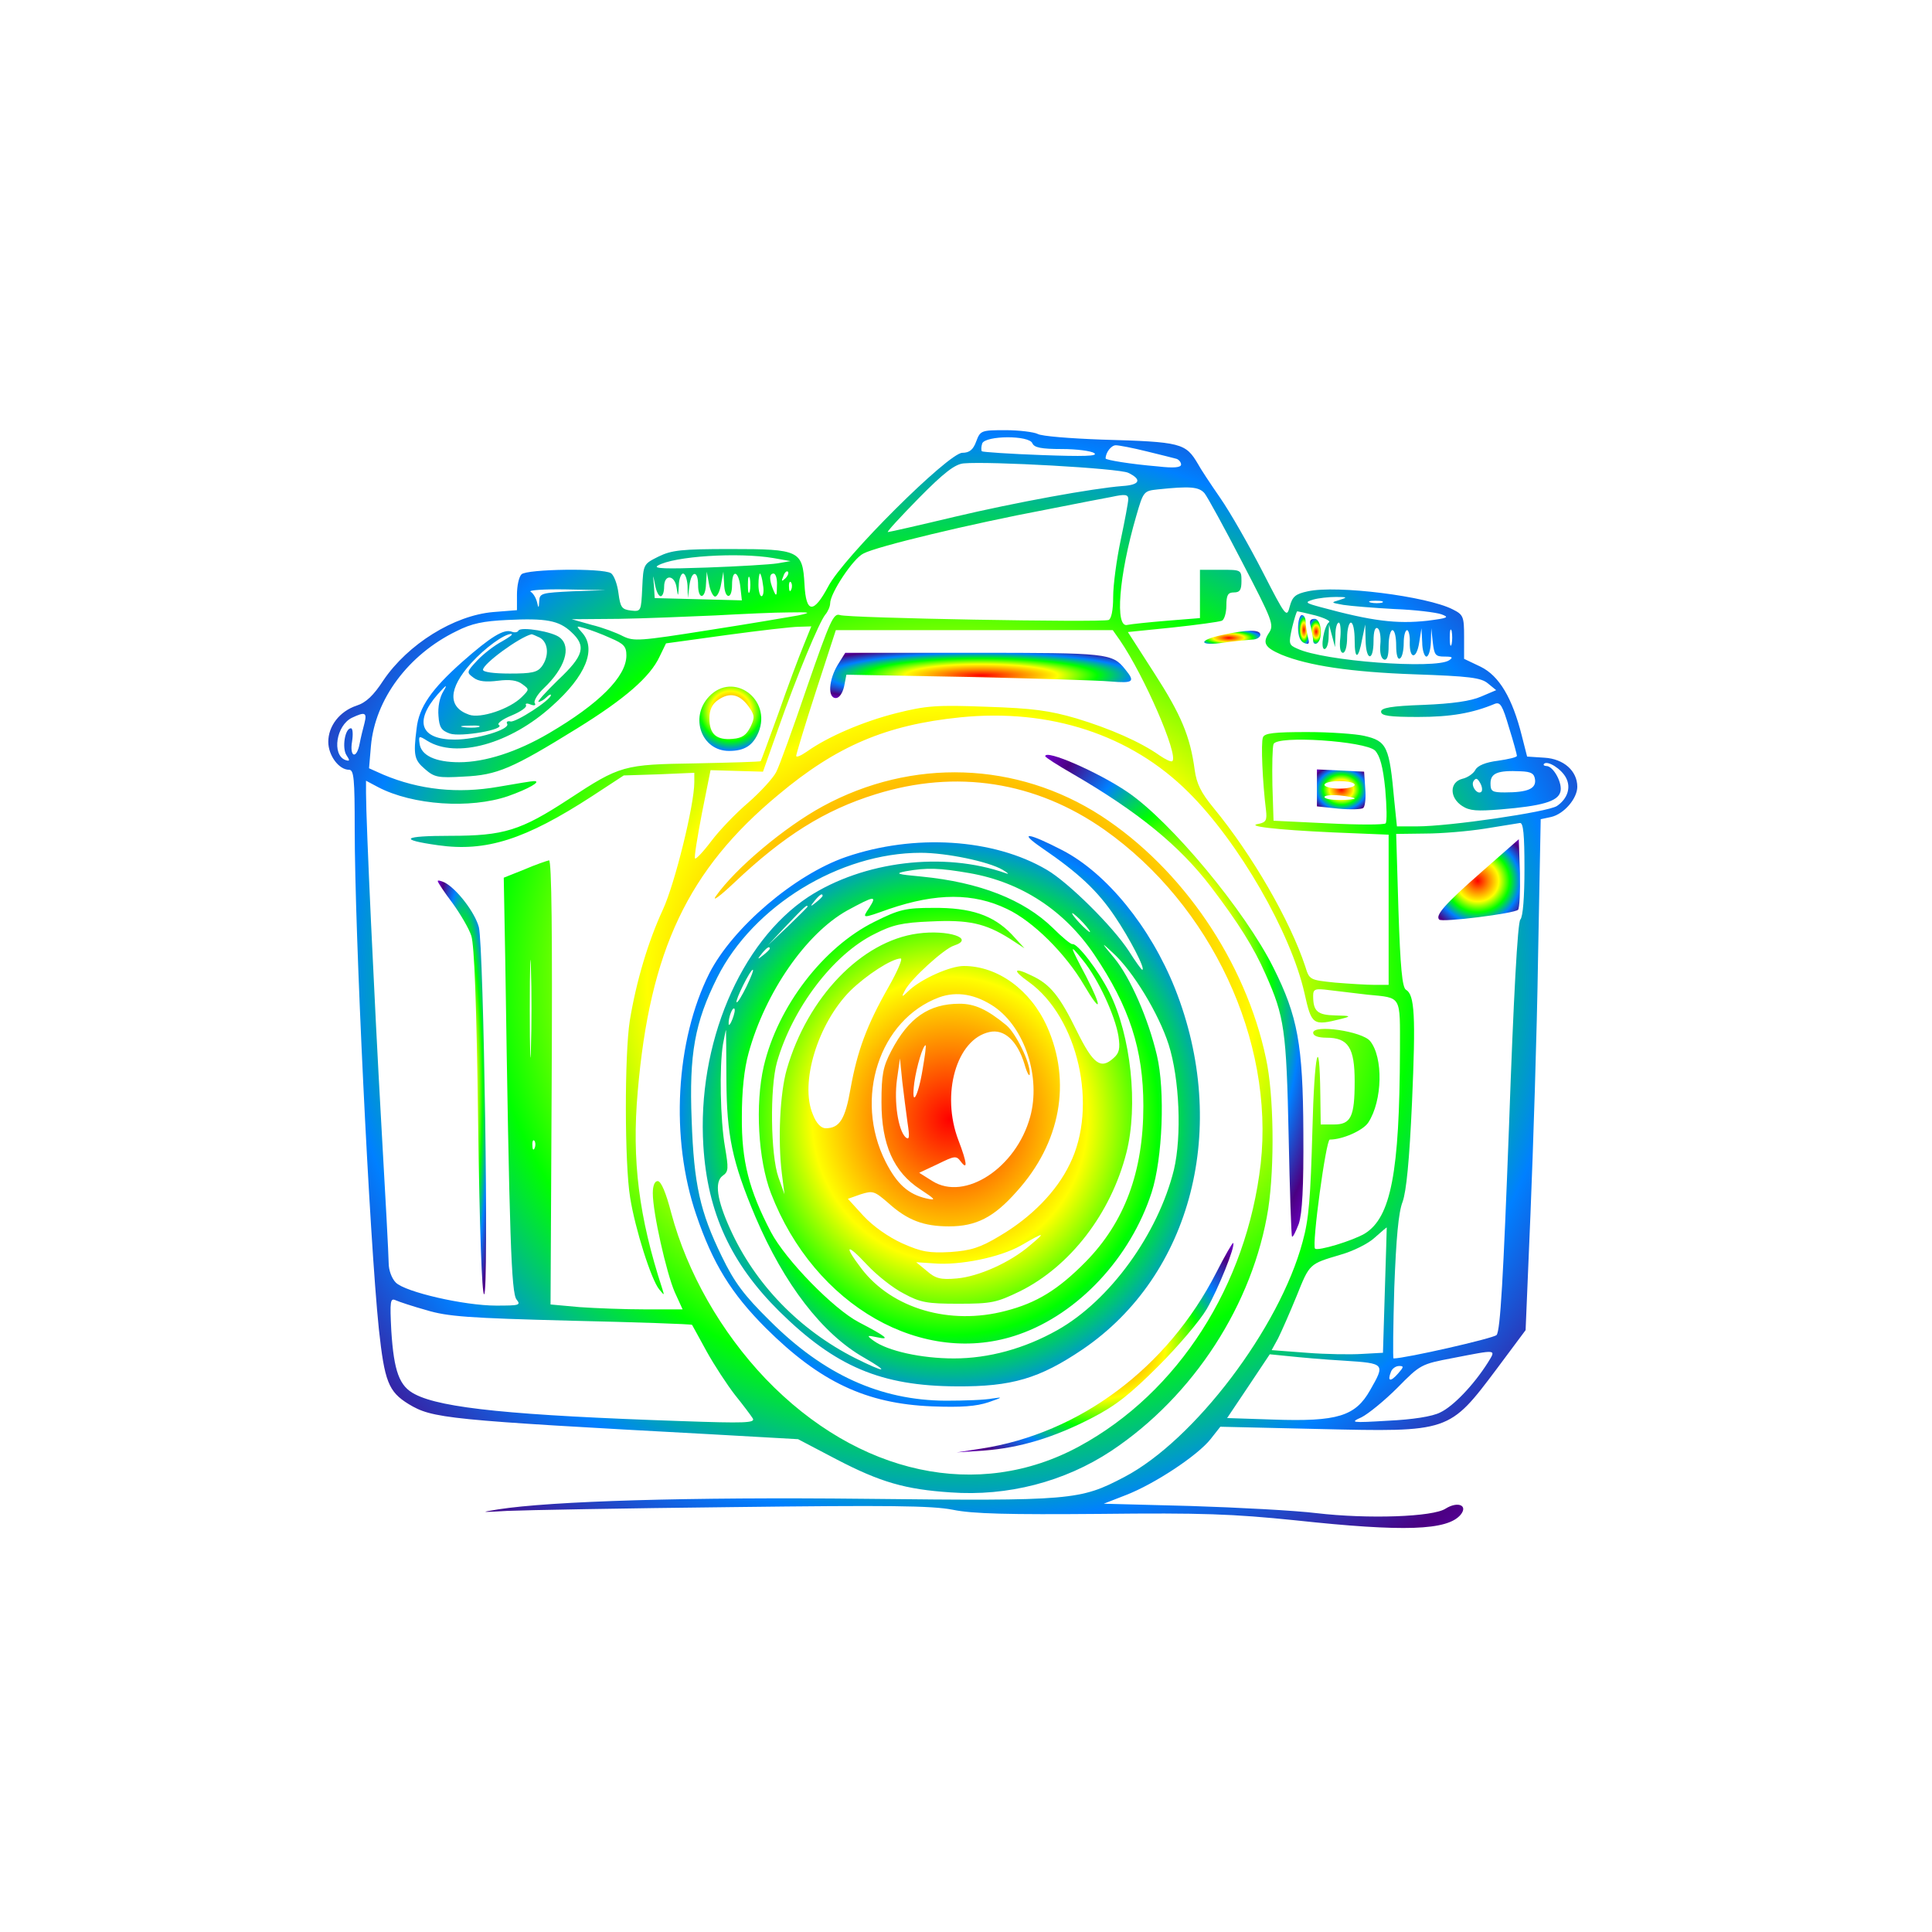 <?xml version="1.0" standalone="no"?>
<!DOCTYPE svg PUBLIC "-//W3C//DTD SVG 20010904//EN"
 "http://www.w3.org/TR/2001/REC-SVG-20010904/DTD/svg10.dtd">
<svg version="1.0" xmlns="http://www.w3.org/2000/svg"
 width="512pt" height="512pt" viewBox="0 0 512 512"
 preserveAspectRatio="xMidYMid meet">
<defs>
  <radialGradient id="rainbow" cx="50%" cy="50%" r="75%" fx="50%" fy="50%">
    <stop offset="0%" stop-color="#FF0000"/>
    <stop offset="16%" stop-color="#FF8000"/>
    <stop offset="33%" stop-color="#FFFF00"/>
    <stop offset="50%" stop-color="#00FF00"/>
    <stop offset="66%" stop-color="#0080FF"/>
    <stop offset="83%" stop-color="#4B0082"/>
    <stop offset="100%" stop-color="#8B00FF"/>
  </radialGradient>
</defs>
<g transform="translate(0,512) scale(0.1,-0.1)"
fill="url(#rainbow)" stroke="none">
<path d="M2587 3950 c-8 -22 -18 -30 -37 -30 -37 -1 -315 -277 -355 -354 -39
-73 -59 -72 -63 5 -5 90 -13 94 -196 94 -131 0 -156 -3 -191 -20 -40 -20 -40
-20 -43 -83 -3 -62 -3 -63 -30 -60 -24 3 -28 8 -33 46 -3 24 -12 48 -20 53
-22 14 -223 11 -237 -3 -7 -7 -12 -31 -12 -54 l0 -41 -63 -5 c-104 -9 -226
-85 -291 -181 -26 -40 -46 -59 -71 -67 -45 -15 -75 -54 -75 -96 0 -36 28 -74
55 -74 13 0 15 -24 15 -157 0 -272 39 -1082 64 -1325 15 -138 25 -166 79 -199
63 -38 98 -42 802 -80 l230 -13 101 -53 c117 -61 183 -80 303 -88 151 -11 302
28 426 110 218 145 376 389 416 642 17 113 15 302 -6 398 -54 257 -222 503
-437 643 -223 144 -501 154 -738 25 -101 -55 -231 -164 -283 -238 -11 -16 11
0 49 36 131 124 239 192 374 234 214 67 425 34 607 -94 283 -200 450 -558 414
-885 -37 -323 -219 -607 -481 -749 -267 -145 -586 -76 -831 179 -119 125 -208
282 -250 439 -14 54 -27 85 -36 85 -8 0 -13 -12 -13 -32 0 -52 36 -211 58
-262 l21 -46 -98 0 c-54 0 -133 3 -175 6 l-77 7 3 589 c2 387 0 588 -7 588 -5
-1 -35 -11 -65 -24 l-55 -22 4 -220 c11 -738 16 -881 30 -898 12 -15 7 -16
-54 -16 -85 0 -241 36 -266 61 -11 11 -19 33 -19 52 0 17 -9 187 -20 377 -18
319 -40 791 -40 868 l0 33 32 -17 c92 -48 244 -58 344 -24 54 19 91 40 69 40
-6 0 -48 -7 -94 -15 -108 -19 -210 -8 -305 32 l-38 17 5 59 c11 124 99 242
226 304 41 21 72 27 135 30 103 5 137 -1 170 -32 40 -37 34 -62 -35 -127 -33
-32 -56 -58 -52 -58 5 0 14 5 21 12 7 7 12 9 12 6 0 -13 -93 -73 -107 -70 -8
2 -12 -1 -9 -6 9 -15 -81 -42 -139 -42 -91 0 -108 48 -45 120 23 26 27 28 15
8 -10 -16 -15 -42 -13 -65 2 -31 8 -39 30 -47 29 -10 149 11 130 23 -6 3 9 15
34 25 24 10 41 22 38 27 -3 5 3 6 12 2 11 -4 15 -2 11 4 -3 5 7 23 24 39 56
53 74 109 43 134 -18 16 -103 30 -110 19 -2 -5 -11 -6 -18 -3 -21 8 -56 -14
-131 -80 -81 -72 -115 -120 -121 -177 -9 -71 -6 -83 22 -107 25 -22 35 -24
103 -20 89 4 128 21 301 128 126 78 193 136 218 190 l17 35 160 22 c88 12 175
22 192 22 l33 1 -21 -52 c-12 -29 -42 -109 -66 -178 -25 -69 -46 -126 -47
-127 -1 -2 -79 -4 -172 -6 -192 -3 -200 -5 -337 -95 -127 -83 -171 -97 -314
-97 -126 0 -139 -10 -32 -25 127 -18 231 15 408 130 l84 55 94 3 93 4 0 -25
c0 -60 -51 -267 -83 -337 -39 -84 -71 -191 -88 -295 -14 -89 -14 -379 1 -469
13 -82 56 -218 77 -243 14 -17 14 -17 8 2 -62 190 -81 340 -65 522 32 374 133
588 373 787 154 129 285 185 482 205 237 24 452 -46 605 -199 133 -132 271
-372 307 -532 19 -85 22 -87 98 -68 27 7 25 8 -16 9 -48 1 -59 11 -59 52 0 18
5 20 43 15 23 -3 69 -8 101 -12 92 -9 86 0 86 -148 -1 -324 -24 -442 -93 -485
-32 -19 -124 -47 -132 -40 -9 9 29 289 39 289 34 0 88 24 102 45 38 58 40 173
5 216 -21 26 -151 45 -151 22 0 -8 13 -13 35 -13 58 0 75 -26 75 -116 0 -94
-10 -114 -55 -114 l-35 0 -1 78 c-2 173 -16 112 -21 -93 -5 -178 -9 -235 -26
-296 -61 -228 -287 -526 -472 -623 -118 -62 -138 -64 -686 -58 -470 5 -833 -6
-974 -28 -49 -8 -47 -8 25 -4 44 2 312 7 595 10 414 5 529 4 585 -7 53 -11
149 -13 390 -11 270 3 351 0 518 -17 288 -31 403 -27 438 15 20 25 -8 36 -40
16 -33 -22 -205 -28 -342 -12 -57 7 -207 15 -334 19 l-230 6 59 23 c75 29 189
104 224 148 l26 33 261 -6 c347 -8 345 -9 472 160 l76 102 13 310 c7 171 17
475 20 677 l7 367 28 6 c34 8 69 49 69 80 0 42 -36 74 -87 77 l-46 3 -14 55
c-25 100 -60 159 -109 183 l-44 21 0 58 c0 54 -2 59 -30 73 -68 35 -307 65
-384 48 -33 -7 -41 -14 -48 -40 -8 -31 -10 -29 -72 92 -35 68 -85 156 -112
195 -27 39 -54 80 -59 90 -33 56 -44 59 -255 65 -83 3 -160 9 -170 15 -10 5
-49 10 -85 10 -65 0 -67 -1 -78 -30z m149 -5 c5 -11 23 -15 78 -15 39 0 78 -5
86 -11 11 -8 -29 -9 -139 -5 -84 3 -156 8 -159 10 -2 3 -2 12 1 21 9 21 125
22 133 0z m302 -21 c37 -9 73 -18 80 -20 6 -2 12 -9 12 -15 0 -8 -19 -10 -62
-5 -72 6 -138 17 -138 21 0 16 15 35 27 35 8 0 45 -7 81 -16z m-48 -57 c37
-18 31 -32 -15 -35 -78 -6 -282 -43 -447 -82 -92 -22 -171 -40 -175 -40 -4 0
33 40 82 90 67 68 96 90 119 92 67 6 411 -13 436 -25z m202 -54 c8 -10 53 -92
100 -183 80 -154 85 -166 71 -187 -18 -27 -11 -39 33 -58 71 -29 183 -46 352
-52 146 -5 177 -9 195 -24 l22 -18 -40 -17 c-27 -12 -77 -19 -152 -22 -87 -3
-113 -8 -113 -18 0 -11 22 -14 98 -14 87 0 144 10 204 35 14 5 20 -5 37 -63
12 -38 21 -72 21 -75 0 -4 -23 -9 -50 -13 -33 -4 -54 -13 -60 -24 -5 -10 -21
-21 -35 -24 -34 -9 -34 -50 0 -72 20 -13 39 -14 102 -9 109 9 151 21 158 46 7
22 -18 69 -37 69 -6 0 -9 3 -6 6 10 9 46 -14 58 -37 14 -26 4 -56 -24 -75 -25
-16 -285 -54 -371 -54 l-53 0 -7 68 c-13 144 -19 158 -80 172 -22 5 -90 10
-151 10 -88 0 -113 -3 -117 -14 -6 -14 -1 -121 8 -193 3 -26 0 -32 -18 -36
-40 -6 41 -16 196 -23 l147 -6 0 -199 0 -199 -37 0 c-21 0 -68 3 -105 6 -67 7
-68 7 -79 43 -40 121 -140 295 -243 420 -33 40 -45 64 -50 101 -12 89 -36 146
-107 256 l-70 109 118 12 c65 7 124 15 131 18 6 2 12 20 12 40 0 28 4 35 20
35 16 0 20 7 20 30 0 30 -1 30 -55 30 l-55 0 0 -64 0 -64 -87 -7 c-49 -4 -96
-9 -105 -11 -34 -10 -23 130 23 288 19 66 20 67 57 71 86 9 109 7 124 -10z
m-202 -16 c0 -8 -9 -56 -20 -108 -11 -52 -20 -119 -20 -151 0 -36 -5 -58 -12
-61 -20 -7 -691 5 -712 13 -17 6 -26 -14 -87 -190 -37 -109 -74 -211 -82 -226
-8 -16 -42 -53 -74 -81 -33 -28 -77 -74 -98 -102 -21 -28 -41 -49 -43 -46 -3
2 6 56 18 119 l23 115 69 -2 70 -2 39 110 c52 148 110 286 126 306 7 8 13 22
13 30 0 27 61 119 88 132 35 19 286 79 482 116 85 17 164 32 175 34 37 8 45 7
45 -6z m-940 -156 l45 -8 -35 -6 c-19 -3 -102 -8 -185 -11 -111 -4 -145 -3
-132 5 42 25 213 36 307 20z m31 -54 c-10 -9 -11 -8 -5 6 3 10 9 15 12 12 3
-3 0 -11 -7 -18z m-330 -47 c5 0 9 11 9 25 0 34 28 32 33 -2 4 -26 4 -26 6 5
0 17 6 32 11 32 6 0 11 -15 12 -32 l1 -33 4 33 c5 40 23 42 23 2 0 -41 20 -38
21 3 l2 32 6 -33 c3 -18 11 -33 16 -33 6 0 13 15 16 33 l6 33 2 -32 c1 -41 21
-44 21 -3 0 42 17 38 22 -5 l4 -36 -115 3 -116 3 -2 33 c-3 32 -3 32 3 2 3
-16 9 -30 15 -30z m236 13 c-3 -10 -5 -2 -5 17 0 19 2 27 5 18 2 -10 2 -26 0
-35z m35 17 c3 -16 1 -30 -4 -30 -4 0 -8 14 -8 30 0 17 2 30 4 30 2 0 6 -13 8
-30z m37 -2 c0 -28 -2 -30 -9 -13 -12 28 -12 45 0 45 6 0 10 -15 9 -32z m38
-10 c-3 -8 -6 -5 -6 6 -1 11 2 17 5 13 3 -3 4 -12 1 -19z m-579 -5 c-83 -4
-88 -5 -89 -26 -1 -20 -2 -20 -6 -2 -3 11 -10 23 -17 27 -6 4 36 7 94 6 l105
-2 -87 -3z m2032 -23 c-24 -7 -23 -7 10 -13 19 -3 80 -8 135 -11 55 -2 111 -9
125 -14 22 -8 17 -10 -37 -17 -82 -9 -147 -1 -283 36 -41 11 -43 13 -20 20 14
4 41 7 60 7 31 0 32 -1 10 -8z m113 -7 c-7 -2 -21 -2 -30 0 -10 3 -4 5 12 5
17 0 24 -2 18 -5z m-1548 -34 c-22 -4 -128 -22 -237 -39 -184 -29 -198 -30
-227 -16 -17 9 -54 23 -83 30 l-53 15 125 1 c69 1 184 6 255 9 72 4 159 8 195
8 59 1 62 0 25 -8z m1371 0 c25 -7 41 -15 36 -18 -13 -9 -24 -71 -12 -71 6 0
11 15 11 33 l1 32 8 -30 8 -30 1 33 c0 17 4 32 9 32 4 0 6 -18 4 -40 -3 -25 0
-40 7 -40 6 0 11 17 11 40 0 22 5 40 10 40 6 0 10 -21 10 -47 0 -53 10 -51 20
4 l8 38 1 -42 c1 -55 21 -57 21 -2 0 26 4 38 11 34 6 -4 9 -23 7 -43 -2 -22 2
-37 10 -40 8 -2 12 9 12 37 0 23 5 41 10 41 6 0 10 -18 10 -41 0 -24 4 -38 10
-34 6 3 10 22 10 41 0 19 4 34 9 34 4 0 8 -15 7 -32 -1 -46 18 -46 25 -1 l6
38 2 -37 c0 -21 6 -38 11 -38 6 0 11 17 12 38 l1 37 4 -37 c4 -34 7 -38 31
-38 21 0 24 -2 12 -10 -37 -24 -332 -2 -402 31 -23 10 -23 13 -14 55 6 24 12
44 14 44 2 0 24 -5 48 -11z m-1868 -60 c35 -15 42 -22 42 -46 0 -56 -72 -128
-205 -206 -85 -50 -170 -77 -238 -77 -63 0 -101 18 -105 49 -3 21 -2 22 20 8
77 -48 220 -9 331 92 90 80 118 151 80 194 -17 19 -17 19 7 12 14 -4 44 -15
68 -26z m2229 -16 c-3 -10 -5 -2 -5 17 0 19 2 27 5 18 2 -10 2 -26 0 -35z
m-879 10 c65 -95 155 -303 139 -320 -3 -3 -18 4 -34 15 -51 36 -131 71 -220
98 -72 21 -116 27 -238 31 -133 5 -160 3 -240 -17 -87 -22 -181 -62 -237 -102
-16 -11 -28 -16 -28 -11 0 4 23 81 52 170 l53 163 367 0 367 0 19 -27z m-1638
-3 c-19 -10 -48 -32 -65 -50 -29 -31 -29 -32 -10 -46 13 -10 33 -12 65 -8 31
4 51 1 64 -9 19 -14 19 -14 -1 -34 -32 -32 -110 -58 -140 -47 -57 20 -55 69 5
136 37 41 88 78 107 78 6 -1 -6 -9 -25 -20z m101 10 c22 -13 25 -48 5 -76 -12
-16 -27 -19 -85 -19 -43 0 -71 4 -71 10 0 16 96 86 128 94 2 1 12 -4 23 -9z
m-465 -226 c-4 -15 -10 -39 -13 -55 -8 -42 -27 -36 -20 6 3 19 2 35 -3 35 -16
0 -24 -52 -12 -71 10 -15 9 -17 -3 -13 -36 14 -24 92 18 112 34 16 40 14 33
-14z m302 -11 c-10 -2 -28 -2 -40 0 -13 2 -5 4 17 4 22 1 32 -1 23 -4z m2376
-62 c13 -14 21 -42 27 -102 4 -46 5 -87 1 -91 -4 -4 -72 -4 -152 0 l-145 7 -3
94 c-1 52 0 101 3 109 9 24 243 8 269 -17z m424 -77 c3 -24 -19 -34 -80 -34
-34 0 -38 3 -38 24 0 27 19 35 80 32 28 -1 36 -6 38 -22z m-142 -32 c-10 -10
-29 15 -21 28 6 9 10 8 17 -4 6 -10 7 -20 4 -24z m114 -205 c0 -74 -4 -127
-11 -134 -7 -7 -18 -205 -30 -549 -15 -398 -23 -542 -33 -552 -9 -9 -242 -62
-273 -62 -2 0 -1 84 2 188 5 130 11 199 22 227 10 28 18 109 25 264 10 229 7
285 -16 298 -10 6 -15 60 -20 211 l-6 202 77 1 c43 0 114 6 158 13 44 7 86 14
93 15 9 1 12 -30 12 -122z m-2633 -474 c-1 -59 -3 -13 -3 102 0 116 2 164 3
108 2 -56 2 -151 0 -210z m10 -265 c-3 -8 -6 -5 -6 6 -1 11 2 17 5 13 3 -3 4
-12 1 -19z m2253 -378 l-5 -165 -55 -3 c-30 -2 -97 -1 -147 3 l-93 7 17 31 c9
18 31 68 49 112 35 87 33 85 117 110 32 9 73 29 90 45 18 16 32 28 32 27 0 -1
-2 -76 -5 -167z m-2540 -52 c56 -17 111 -21 383 -28 175 -4 319 -9 321 -11 1
-2 19 -34 39 -71 20 -36 54 -88 75 -115 21 -26 42 -54 47 -62 7 -12 -21 -13
-191 -7 -441 15 -633 34 -704 71 -42 21 -56 61 -63 168 -4 79 -3 88 12 81 9
-4 45 -16 81 -26z m2813 -139 c-38 -60 -92 -116 -126 -132 -21 -11 -74 -19
-138 -22 -99 -6 -102 -5 -71 9 18 9 61 44 95 78 61 62 63 63 147 79 119 23
115 24 93 -12z m-380 5 c108 -7 108 -8 68 -78 -39 -69 -86 -84 -257 -78 l-122
4 57 85 56 84 50 -5 c28 -3 94 -9 148 -12z m142 -34 c-20 -23 -29 -21 -19 4 3
9 13 16 22 16 13 0 12 -3 -3 -20z"/>
<path d="M3238 3437 c-65 -14 -61 -30 5 -20 28 4 62 7 75 8 12 0 22 6 22 13 0
14 -34 14 -102 -1z"/>
<path d="M3440 3456 c0 -22 6 -36 16 -40 13 -5 15 -2 10 16 -3 13 -6 31 -6 41
0 9 -4 17 -10 17 -5 0 -10 -15 -10 -34z"/>
<path d="M3474 3458 c3 -13 6 -29 6 -36 0 -7 5 -10 10 -7 17 11 12 65 -6 65
-12 0 -15 -6 -10 -22z"/>
<path d="M2220 3358 c-24 -40 -27 -88 -5 -88 9 0 18 13 22 31 l6 31 321 -6
c177 -4 347 -9 379 -12 61 -5 66 -1 39 32 -34 43 -47 44 -401 44 l-341 0 -20
-32z"/>
<path d="M3490 3032 l0 -49 57 -6 c32 -3 62 -2 66 2 5 5 7 28 5 52 l-3 44 -62
3 -63 3 0 -49z m100 8 c0 -5 -18 -10 -40 -10 -22 0 -40 5 -40 10 0 6 18 10 40
10 22 0 40 -4 40 -10z m0 -36 c0 -2 -18 -4 -40 -4 -22 0 -40 3 -40 8 0 4 18 6
40 4 22 -2 40 -6 40 -8z"/>
<path d="M3926 2809 c-97 -85 -123 -115 -112 -126 7 -8 199 16 209 26 4 4 6
48 5 97 l-3 90 -99 -87z"/>
<path d="M1879 3274 c-52 -55 -20 -144 53 -144 41 0 63 14 78 49 36 88 -67
163 -131 95z m104 -25 c17 -24 18 -30 6 -55 -11 -22 -22 -30 -47 -32 -43 -4
-62 12 -62 54 0 23 7 38 23 49 30 21 56 16 80 -16z"/>
<path d="M2770 3116 c0 -3 33 -24 73 -47 172 -100 282 -189 366 -299 73 -96
114 -161 145 -232 50 -112 55 -148 61 -427 3 -145 7 -266 9 -268 2 -3 10 13
18 34 9 28 13 94 12 243 -1 232 -15 307 -79 435 -75 151 -272 388 -387 466
-78 53 -218 114 -218 95z"/>
<path d="M2761 2873 c98 -67 147 -113 193 -181 40 -59 83 -142 73 -142 -2 0
-18 22 -35 49 -42 65 -161 183 -218 216 -141 83 -351 96 -532 34 -136 -47
-300 -187 -362 -308 -90 -179 -104 -438 -35 -640 44 -130 93 -209 185 -301
143 -142 265 -200 440 -207 78 -3 117 0 150 11 37 13 39 14 11 10 -19 -4 -75
-6 -125 -6 -173 1 -323 69 -466 212 -69 68 -94 102 -127 170 -58 119 -74 191
-80 361 -7 176 8 259 68 379 95 189 324 330 539 330 68 0 179 -23 217 -45 15
-9 19 -13 8 -9 -164 58 -377 32 -523 -63 -181 -120 -295 -391 -278 -660 11
-177 73 -311 201 -438 149 -147 270 -198 470 -199 147 -1 220 21 334 98 290
197 390 590 245 956 -65 163 -181 306 -299 367 -91 47 -118 50 -54 6z m-191
-67 c137 -24 251 -99 330 -216 93 -138 130 -251 130 -401 0 -175 -50 -308
-153 -413 -73 -74 -130 -109 -212 -130 -148 -39 -301 6 -382 112 -48 63 -40
69 14 11 26 -28 70 -63 98 -77 44 -24 62 -27 145 -27 88 0 101 3 163 33 133
66 241 206 282 367 32 125 12 311 -45 425 -29 58 -85 131 -98 128 -4 -1 -27
18 -52 43 -77 75 -194 121 -348 136 -65 6 -72 8 -42 14 56 10 90 9 170 -5z
m-390 -60 c0 -2 -8 -10 -17 -17 -16 -13 -17 -12 -4 4 13 16 21 21 21 13z m489
-35 c68 -32 155 -118 204 -202 46 -78 49 -62 5 24 -45 85 -45 88 -8 42 40 -49
85 -146 94 -201 5 -33 2 -45 -13 -58 -34 -31 -54 -16 -97 71 -46 94 -71 125
-121 148 -47 23 -51 14 -7 -17 131 -94 185 -330 109 -483 -35 -73 -102 -141
-185 -190 -53 -32 -77 -39 -131 -43 -57 -3 -76 0 -128 23 -37 17 -77 45 -103
73 l-41 45 34 12 c32 10 36 9 73 -23 51 -46 94 -62 161 -62 72 0 119 24 179
92 117 129 146 291 81 437 -44 98 -131 161 -221 161 -36 0 -111 -34 -143 -63
-22 -21 -23 -21 -13 -2 15 30 104 111 130 119 58 19 -16 43 -96 32 -149 -20
-292 -169 -347 -360 -18 -63 -24 -187 -13 -276 l7 -55 -16 45 c-21 59 -23 237
-4 305 41 143 149 286 259 340 47 24 73 30 148 33 101 5 145 -5 209 -45 l40
-26 -34 37 c-49 51 -109 71 -208 70 -73 0 -90 -4 -156 -37 -135 -67 -256 -224
-293 -383 -23 -100 -15 -247 19 -336 115 -299 404 -464 658 -374 157 55 295
203 351 376 29 90 36 270 14 363 -23 98 -71 207 -113 258 -36 43 -36 44 -4 14
54 -49 122 -162 148 -243 29 -91 35 -243 14 -332 -42 -170 -170 -347 -309
-425 -87 -49 -182 -75 -274 -75 -87 0 -176 20 -213 47 -19 14 -18 15 10 9 36
-8 24 2 -49 40 -67 35 -194 165 -233 239 -58 111 -78 188 -77 305 0 69 6 127
18 170 44 160 152 316 261 377 72 39 80 41 59 8 -20 -30 -21 -30 52 -4 126 43
224 43 313 0z m-529 6 c0 -1 -24 -25 -52 -52 l-53 -50 50 53 c46 48 55 57 55
49z m730 -42 c13 -14 21 -25 18 -25 -2 0 -15 11 -28 25 -13 14 -21 25 -18 25
2 0 15 -11 28 -25z m-830 -69 c0 -2 -8 -10 -17 -17 -16 -13 -17 -12 -4 4 13
16 21 21 21 13z m314 -103 c-57 -100 -82 -168 -100 -268 -14 -81 -29 -105 -66
-105 -12 0 -25 13 -34 37 -35 83 13 240 99 327 43 42 109 85 134 86 6 0 -9
-35 -33 -77z m-376 2 c-12 -24 -23 -43 -26 -41 -4 5 36 86 43 86 3 0 -5 -20
-17 -45z m657 -53 c81 -56 124 -187 95 -292 -37 -135 -173 -224 -259 -170
l-35 22 49 23 c45 22 49 23 61 7 19 -25 17 -4 -6 56 -47 123 -5 268 82 287 39
9 74 -23 93 -85 7 -25 14 -36 14 -25 1 30 -37 107 -62 128 -51 42 -84 57 -124
57 -81 0 -135 -37 -181 -125 -22 -42 -26 -63 -26 -136 0 -112 32 -185 103
-231 41 -27 43 -30 16 -24 -48 11 -78 38 -108 97 -85 168 -17 377 142 436 47
17 97 8 146 -25z m-694 -33 c-5 -13 -10 -19 -10 -12 -1 15 10 45 15 40 3 -2 0
-15 -5 -28z m-16 -161 c1 -147 15 -216 77 -363 76 -178 177 -310 288 -373 71
-41 56 -41 -24 -1 -148 75 -265 196 -331 342 -35 77 -42 125 -20 141 16 11 16
19 6 78 -12 70 -15 210 -5 271 4 20 7 37 8 37 0 0 1 -60 1 -132z m520 28 c-12
-74 -31 -105 -22 -35 6 43 23 99 30 99 2 0 -2 -29 -8 -64z m-40 -141 c6 -39 5
-47 -5 -39 -20 19 -31 94 -23 153 l8 56 6 -60 c4 -33 10 -82 14 -110z m325
-325 c-53 -46 -137 -83 -194 -88 -44 -4 -57 0 -80 20 l-28 23 46 -3 c70 -6
176 16 231 47 64 37 68 37 25 1z"/>
<path d="M1160 2785 c0 -3 17 -29 39 -58 21 -29 44 -68 50 -87 8 -24 14 -182
18 -492 4 -288 10 -458 16 -458 13 0 -1 921 -14 973 -10 38 -57 100 -90 118
-11 5 -19 7 -19 4z"/>
<path d="M3223 1747 c-129 -252 -362 -426 -623 -466 l-65 -10 74 5 c93 7 184
34 286 87 62 32 101 63 175 137 52 52 110 120 128 151 30 52 77 168 70 175 -2
1 -22 -34 -45 -79z"/>
</g>
</svg>
